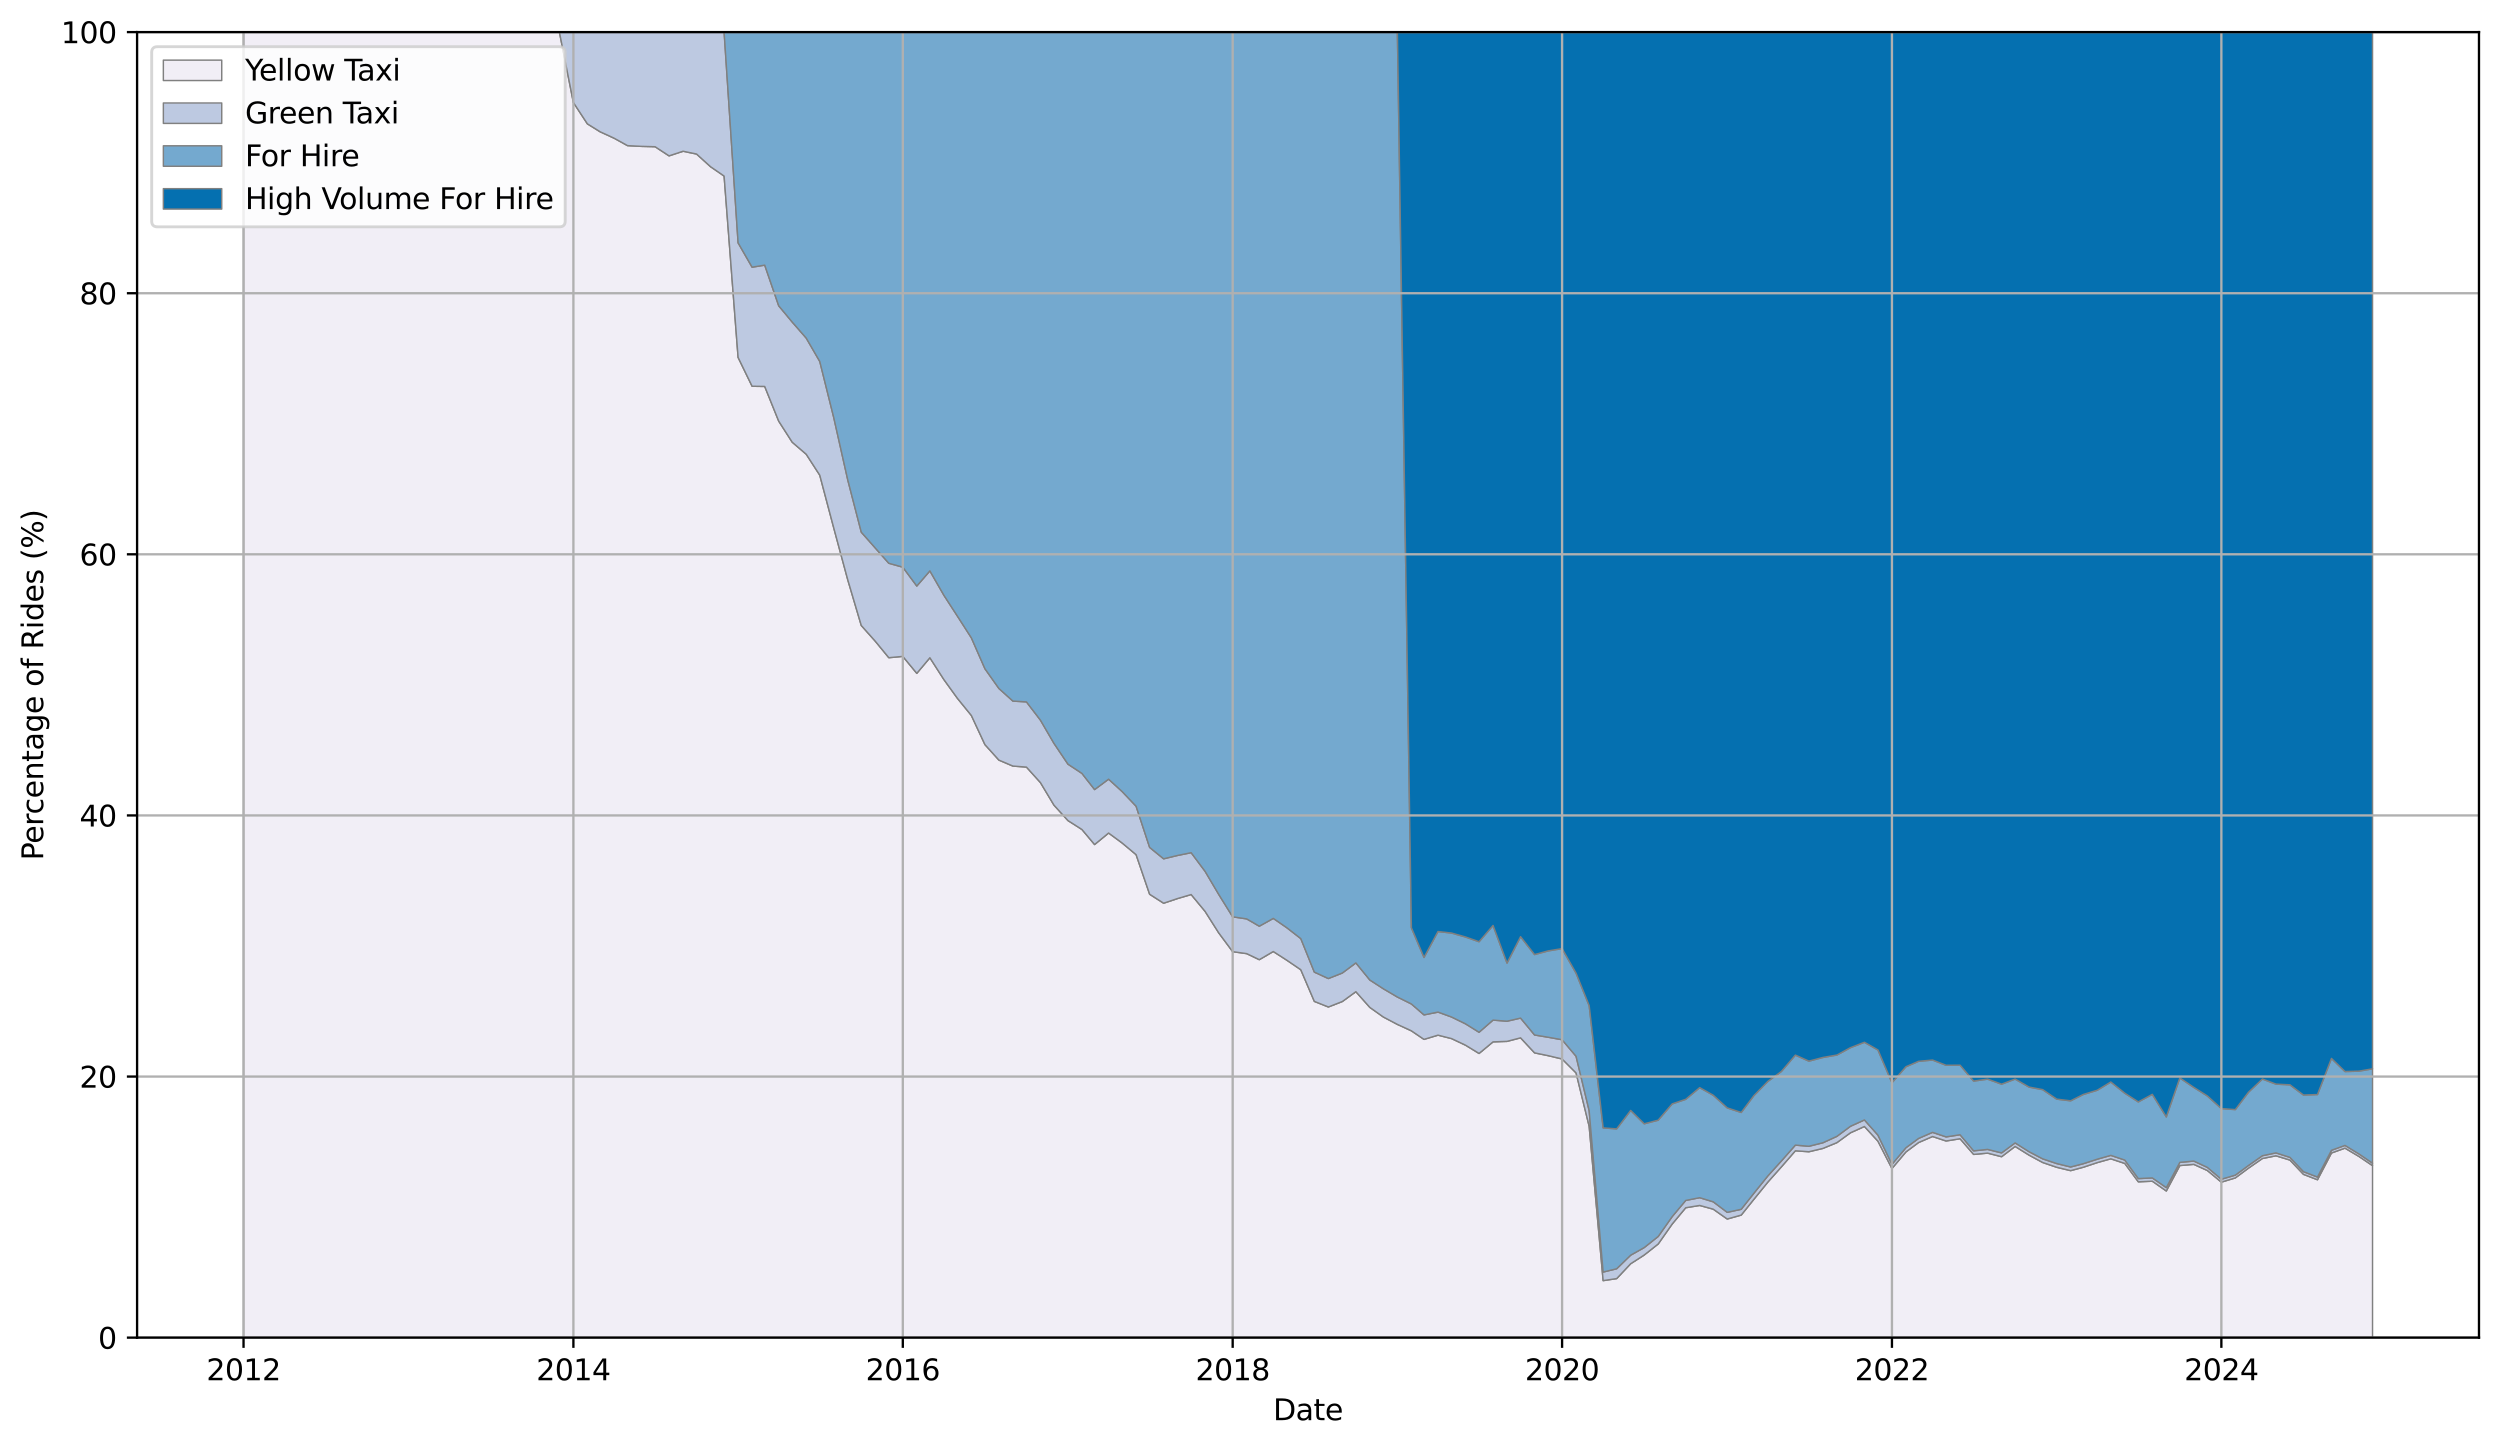 <?xml version="1.0" encoding="utf-8" standalone="no"?>
<!DOCTYPE svg PUBLIC "-//W3C//DTD SVG 1.1//EN"
  "http://www.w3.org/Graphics/SVG/1.1/DTD/svg11.dtd">
<svg xmlns:xlink="http://www.w3.org/1999/xlink" width="856.496pt" height="495.835pt" viewBox="0 0 856.496 495.835" xmlns="http://www.w3.org/2000/svg" version="1.1">
 <defs>
  <style type="text/css">*{stroke-linejoin: round; stroke-linecap: butt}</style>
 </defs>
 <g id="figure_1">
  <g id="patch_1">
   <path d="M 0 495.835 
L 856.496 495.835 
L 856.496 0 
L 0 0 
z
" style="fill: #ffffff"/>
  </g>
  <g id="axes_1">
   <g id="patch_2">
    <path d="M 46.966 458.279 
L 849.296 458.279 
L 849.296 10.999 
L 46.966 10.999 
z
" style="fill: #ffffff"/>
   </g>
   <g id="FillBetweenPolyCollection_1">
    <defs>
     <path id="m7386e8f7bd" d="M 83.435 -484.836 
L 83.435 -37.556 
L 88.228 -37.556 
L 92.711 -37.556 
L 97.504 -37.556 
L 102.141 -37.556 
L 106.934 -37.556 
L 111.572 -37.556 
L 116.364 -37.556 
L 121.157 -37.556 
L 125.795 -37.556 
L 130.587 -37.556 
L 135.225 -37.556 
L 140.018 -37.556 
L 144.81 -37.556 
L 149.139 -37.556 
L 153.932 -37.556 
L 158.57 -37.556 
L 163.362 -37.556 
L 168 -37.556 
L 172.793 -37.556 
L 177.585 -37.556 
L 182.223 -37.556 
L 187.015 -37.556 
L 191.653 -37.556 
L 196.446 -37.556 
L 201.238 -37.556 
L 205.567 -37.556 
L 210.36 -37.556 
L 214.998 -37.556 
L 219.79 -37.556 
L 224.428 -37.556 
L 229.221 -37.556 
L 234.013 -37.556 
L 238.651 -37.556 
L 243.444 -37.556 
L 248.081 -37.556 
L 252.874 -37.556 
L 257.667 -37.556 
L 261.995 -37.556 
L 266.788 -37.556 
L 271.426 -37.556 
L 276.218 -37.556 
L 280.856 -37.556 
L 285.649 -37.556 
L 290.441 -37.556 
L 295.079 -37.556 
L 299.872 -37.556 
L 304.51 -37.556 
L 309.302 -37.556 
L 314.095 -37.556 
L 318.578 -37.556 
L 323.37 -37.556 
L 328.008 -37.556 
L 332.801 -37.556 
L 337.439 -37.556 
L 342.231 -37.556 
L 347.024 -37.556 
L 351.662 -37.556 
L 356.454 -37.556 
L 361.092 -37.556 
L 365.885 -37.556 
L 370.677 -37.556 
L 375.006 -37.556 
L 379.799 -37.556 
L 384.436 -37.556 
L 389.229 -37.556 
L 393.867 -37.556 
L 398.659 -37.556 
L 403.452 -37.556 
L 408.09 -37.556 
L 412.882 -37.556 
L 417.52 -37.556 
L 422.313 -37.556 
L 427.105 -37.556 
L 431.434 -37.556 
L 436.227 -37.556 
L 440.865 -37.556 
L 445.657 -37.556 
L 450.295 -37.556 
L 455.088 -37.556 
L 459.88 -37.556 
L 464.518 -37.556 
L 469.31 -37.556 
L 473.948 -37.556 
L 478.741 -37.556 
L 483.533 -37.556 
L 487.862 -37.556 
L 492.655 -37.556 
L 497.293 -37.556 
L 502.085 -37.556 
L 506.723 -37.556 
L 511.516 -37.556 
L 516.308 -37.556 
L 520.946 -37.556 
L 525.739 -37.556 
L 530.376 -37.556 
L 535.169 -37.556 
L 539.962 -37.556 
L 544.445 -37.556 
L 549.237 -37.556 
L 553.875 -37.556 
L 558.668 -37.556 
L 563.306 -37.556 
L 568.098 -37.556 
L 572.891 -37.556 
L 577.529 -37.556 
L 582.321 -37.556 
L 586.959 -37.556 
L 591.752 -37.556 
L 596.544 -37.556 
L 600.873 -37.556 
L 605.665 -37.556 
L 610.303 -37.556 
L 615.096 -37.556 
L 619.734 -37.556 
L 624.526 -37.556 
L 629.319 -37.556 
L 633.957 -37.556 
L 638.749 -37.556 
L 643.387 -37.556 
L 648.18 -37.556 
L 652.972 -37.556 
L 657.301 -37.556 
L 662.094 -37.556 
L 666.731 -37.556 
L 671.524 -37.556 
L 676.162 -37.556 
L 680.954 -37.556 
L 685.747 -37.556 
L 690.385 -37.556 
L 695.177 -37.556 
L 699.815 -37.556 
L 704.608 -37.556 
L 709.4 -37.556 
L 713.729 -37.556 
L 718.522 -37.556 
L 723.16 -37.556 
L 727.952 -37.556 
L 732.59 -37.556 
L 737.383 -37.556 
L 742.175 -37.556 
L 746.813 -37.556 
L 751.605 -37.556 
L 756.243 -37.556 
L 761.036 -37.556 
L 765.828 -37.556 
L 770.312 -37.556 
L 775.104 -37.556 
L 779.742 -37.556 
L 784.535 -37.556 
L 789.173 -37.556 
L 793.965 -37.556 
L 798.758 -37.556 
L 803.396 -37.556 
L 808.188 -37.556 
L 812.826 -37.556 
L 812.826 -96.494 
L 812.826 -96.494 
L 808.188 -99.632 
L 803.396 -102.482 
L 798.758 -100.818 
L 793.965 -91.66 
L 789.173 -93.5 
L 784.535 -98.399 
L 779.742 -99.864 
L 775.104 -98.935 
L 770.312 -95.619 
L 765.828 -92.29 
L 761.036 -90.833 
L 756.243 -94.821 
L 751.605 -96.929 
L 746.813 -96.522 
L 742.175 -87.808 
L 737.383 -91.16 
L 732.59 -90.948 
L 727.952 -97.244 
L 723.16 -98.832 
L 718.522 -97.531 
L 713.729 -95.94 
L 709.4 -94.776 
L 704.608 -95.937 
L 699.815 -97.571 
L 695.177 -100.08 
L 690.385 -103.069 
L 685.747 -99.553 
L 680.954 -100.779 
L 676.162 -100.335 
L 671.524 -105.706 
L 666.731 -104.939 
L 662.094 -106.472 
L 657.301 -104.405 
L 652.972 -101.184 
L 648.18 -95.507 
L 643.387 -104.864 
L 638.749 -109.906 
L 633.957 -107.74 
L 629.319 -104.368 
L 624.526 -102.392 
L 619.734 -101.252 
L 615.096 -101.578 
L 610.303 -96.069 
L 605.665 -90.855 
L 600.873 -84.949 
L 596.544 -79.551 
L 591.752 -78.205 
L 586.959 -81.575 
L 582.321 -82.854 
L 577.529 -82.066 
L 572.891 -76.486 
L 568.098 -69.652 
L 563.306 -65.873 
L 558.668 -62.886 
L 553.875 -57.793 
L 549.237 -57.095 
L 544.445 -109.982 
L 539.962 -128.25 
L 535.169 -133.031 
L 530.376 -134.175 
L 525.739 -135.128 
L 520.946 -140.275 
L 516.308 -139.064 
L 511.516 -138.896 
L 506.723 -134.923 
L 502.085 -137.755 
L 497.293 -140.023 
L 492.655 -141.192 
L 487.862 -139.749 
L 483.533 -142.681 
L 478.741 -144.879 
L 473.948 -147.408 
L 469.31 -150.698 
L 464.518 -156.087 
L 459.88 -152.715 
L 455.088 -150.847 
L 450.295 -152.759 
L 445.657 -163.599 
L 440.865 -166.869 
L 436.227 -169.847 
L 431.434 -167.053 
L 427.105 -169.125 
L 422.313 -169.8 
L 417.52 -176.257 
L 412.882 -183.574 
L 408.09 -189.369 
L 403.452 -188.003 
L 398.659 -186.397 
L 393.867 -189.467 
L 389.229 -203.031 
L 384.436 -207.036 
L 379.799 -210.443 
L 375.006 -206.497 
L 370.677 -211.652 
L 365.885 -214.706 
L 361.092 -219.993 
L 356.454 -227.722 
L 351.662 -233.031 
L 347.024 -233.384 
L 342.231 -235.422 
L 337.439 -240.735 
L 332.801 -250.694 
L 328.008 -256.601 
L 323.37 -263.031 
L 318.578 -270.491 
L 314.095 -265.152 
L 309.302 -270.958 
L 304.51 -270.506 
L 299.872 -276.155 
L 295.079 -281.535 
L 290.441 -297.205 
L 285.649 -314.948 
L 280.856 -333.033 
L 276.218 -340.208 
L 271.426 -344.321 
L 266.788 -351.553 
L 261.995 -363.438 
L 257.667 -363.514 
L 252.874 -373.381 
L 248.081 -435.518 
L 243.444 -438.712 
L 238.651 -443.063 
L 234.013 -444.022 
L 229.221 -442.438 
L 224.428 -445.571 
L 219.79 -445.691 
L 214.998 -445.941 
L 210.36 -448.506 
L 205.567 -450.707 
L 201.238 -453.406 
L 196.446 -460.718 
L 191.653 -484.836 
L 187.015 -484.836 
L 182.223 -484.836 
L 177.585 -484.836 
L 172.793 -484.836 
L 168 -484.836 
L 163.362 -484.836 
L 158.57 -484.836 
L 153.932 -484.836 
L 149.139 -484.836 
L 144.81 -484.836 
L 140.018 -484.836 
L 135.225 -484.836 
L 130.587 -484.836 
L 125.795 -484.836 
L 121.157 -484.836 
L 116.364 -484.836 
L 111.572 -484.836 
L 106.934 -484.836 
L 102.141 -484.836 
L 97.504 -484.836 
L 92.711 -484.836 
L 88.228 -484.836 
L 83.435 -484.836 
z
" style="stroke: #808080; stroke-width: 0.5"/>
    </defs>
    <g clip-path="url(#pe2e58da94f)">
     <use xlink:href="#m7386e8f7bd" x="0" y="495.835" style="fill: #f1eef6; stroke: #808080; stroke-width: 0.5"/>
    </g>
   </g>
   <g id="FillBetweenPolyCollection_2">
    <defs>
     <path id="md1eb249f2a" d="M 83.435 -484.836 
L 83.435 -484.836 
L 88.228 -484.836 
L 92.711 -484.836 
L 97.504 -484.836 
L 102.141 -484.836 
L 106.934 -484.836 
L 111.572 -484.836 
L 116.364 -484.836 
L 121.157 -484.836 
L 125.795 -484.836 
L 130.587 -484.836 
L 135.225 -484.836 
L 140.018 -484.836 
L 144.81 -484.836 
L 149.139 -484.836 
L 153.932 -484.836 
L 158.57 -484.836 
L 163.362 -484.836 
L 168 -484.836 
L 172.793 -484.836 
L 177.585 -484.836 
L 182.223 -484.836 
L 187.015 -484.836 
L 191.653 -484.836 
L 196.446 -460.718 
L 201.238 -453.406 
L 205.567 -450.707 
L 210.36 -448.506 
L 214.998 -445.941 
L 219.79 -445.691 
L 224.428 -445.571 
L 229.221 -442.438 
L 234.013 -444.022 
L 238.651 -443.063 
L 243.444 -438.712 
L 248.081 -435.518 
L 252.874 -373.381 
L 257.667 -363.514 
L 261.995 -363.438 
L 266.788 -351.553 
L 271.426 -344.321 
L 276.218 -340.208 
L 280.856 -333.033 
L 285.649 -314.948 
L 290.441 -297.205 
L 295.079 -281.535 
L 299.872 -276.155 
L 304.51 -270.506 
L 309.302 -270.958 
L 314.095 -265.152 
L 318.578 -270.491 
L 323.37 -263.031 
L 328.008 -256.601 
L 332.801 -250.694 
L 337.439 -240.735 
L 342.231 -235.422 
L 347.024 -233.384 
L 351.662 -233.031 
L 356.454 -227.722 
L 361.092 -219.993 
L 365.885 -214.706 
L 370.677 -211.652 
L 375.006 -206.497 
L 379.799 -210.443 
L 384.436 -207.036 
L 389.229 -203.031 
L 393.867 -189.467 
L 398.659 -186.397 
L 403.452 -188.003 
L 408.09 -189.369 
L 412.882 -183.574 
L 417.52 -176.257 
L 422.313 -169.8 
L 427.105 -169.125 
L 431.434 -167.053 
L 436.227 -169.847 
L 440.865 -166.869 
L 445.657 -163.599 
L 450.295 -152.759 
L 455.088 -150.847 
L 459.88 -152.715 
L 464.518 -156.087 
L 469.31 -150.698 
L 473.948 -147.408 
L 478.741 -144.879 
L 483.533 -142.681 
L 487.862 -139.749 
L 492.655 -141.192 
L 497.293 -140.023 
L 502.085 -137.755 
L 506.723 -134.923 
L 511.516 -138.896 
L 516.308 -139.064 
L 520.946 -140.275 
L 525.739 -135.128 
L 530.376 -134.175 
L 535.169 -133.031 
L 539.962 -128.25 
L 544.445 -109.982 
L 549.237 -57.095 
L 553.875 -57.793 
L 558.668 -62.886 
L 563.306 -65.873 
L 568.098 -69.652 
L 572.891 -76.486 
L 577.529 -82.066 
L 582.321 -82.854 
L 586.959 -81.575 
L 591.752 -78.205 
L 596.544 -79.551 
L 600.873 -84.949 
L 605.665 -90.855 
L 610.303 -96.069 
L 615.096 -101.578 
L 619.734 -101.252 
L 624.526 -102.392 
L 629.319 -104.368 
L 633.957 -107.74 
L 638.749 -109.906 
L 643.387 -104.864 
L 648.18 -95.507 
L 652.972 -101.184 
L 657.301 -104.405 
L 662.094 -106.472 
L 666.731 -104.939 
L 671.524 -105.706 
L 676.162 -100.335 
L 680.954 -100.779 
L 685.747 -99.553 
L 690.385 -103.069 
L 695.177 -100.08 
L 699.815 -97.571 
L 704.608 -95.937 
L 709.4 -94.776 
L 713.729 -95.94 
L 718.522 -97.531 
L 723.16 -98.832 
L 727.952 -97.244 
L 732.59 -90.948 
L 737.383 -91.16 
L 742.175 -87.808 
L 746.813 -96.522 
L 751.605 -96.929 
L 756.243 -94.821 
L 761.036 -90.833 
L 765.828 -92.29 
L 770.312 -95.619 
L 775.104 -98.935 
L 779.742 -99.864 
L 784.535 -98.399 
L 789.173 -93.5 
L 793.965 -91.66 
L 798.758 -100.818 
L 803.396 -102.482 
L 808.188 -99.632 
L 812.826 -96.494 
L 812.826 -97.341 
L 812.826 -97.341 
L 808.188 -100.5 
L 803.396 -103.423 
L 798.758 -101.75 
L 793.965 -92.582 
L 789.173 -94.416 
L 784.535 -99.321 
L 779.742 -100.86 
L 775.104 -99.894 
L 770.312 -96.537 
L 765.828 -93.245 
L 761.036 -91.828 
L 756.243 -95.893 
L 751.605 -98.056 
L 746.813 -97.618 
L 742.175 -88.957 
L 737.383 -92.285 
L 732.59 -92.05 
L 727.952 -98.4 
L 723.16 -100.01 
L 718.522 -98.697 
L 713.729 -97.154 
L 709.4 -96.029 
L 704.608 -97.213 
L 699.815 -98.822 
L 695.177 -101.252 
L 690.385 -104.275 
L 685.747 -100.854 
L 680.954 -102.054 
L 676.162 -101.56 
L 671.524 -107.072 
L 666.731 -106.341 
L 662.094 -107.896 
L 657.301 -105.813 
L 652.972 -102.628 
L 648.18 -96.938 
L 643.387 -106.939 
L 638.749 -112.152 
L 633.957 -109.971 
L 629.319 -106.523 
L 624.526 -104.331 
L 619.734 -103.126 
L 615.096 -103.522 
L 610.303 -98.097 
L 605.665 -92.974 
L 600.873 -87.025 
L 596.544 -81.544 
L 591.752 -80.488 
L 586.959 -84.094 
L 582.321 -85.511 
L 577.529 -84.571 
L 572.891 -79.032 
L 568.098 -72.228 
L 563.306 -68.425 
L 558.668 -65.815 
L 553.875 -61.167 
L 549.237 -60.027 
L 544.445 -115.33 
L 539.962 -133.953 
L 535.169 -139.624 
L 530.376 -140.485 
L 525.739 -141.257 
L 520.946 -147.042 
L 516.308 -145.97 
L 511.516 -146.354 
L 506.723 -142.185 
L 502.085 -145.072 
L 497.293 -147.418 
L 492.655 -149.098 
L 487.862 -148.134 
L 483.533 -151.883 
L 478.741 -154.259 
L 473.948 -157.077 
L 469.31 -160.079 
L 464.518 -165.945 
L 459.88 -162.486 
L 455.088 -160.589 
L 450.295 -162.791 
L 445.657 -174.267 
L 440.865 -178.001 
L 436.227 -181.194 
L 431.434 -178.523 
L 427.105 -181.027 
L 422.313 -181.739 
L 417.52 -189.442 
L 412.882 -197.288 
L 408.09 -203.704 
L 403.452 -202.764 
L 398.659 -201.608 
L 393.867 -205.513 
L 389.229 -219.621 
L 384.436 -224.665 
L 379.799 -228.894 
L 375.006 -225.334 
L 370.677 -230.869 
L 365.885 -234.032 
L 361.092 -241.163 
L 356.454 -249.111 
L 351.662 -255.371 
L 347.024 -255.643 
L 342.231 -259.955 
L 337.439 -266.722 
L 332.801 -277.295 
L 328.008 -284.755 
L 323.37 -291.909 
L 318.578 -300.249 
L 314.095 -295.061 
L 309.302 -301.524 
L 304.51 -302.853 
L 299.872 -308.086 
L 295.079 -313.511 
L 290.441 -331.427 
L 285.649 -352.752 
L 280.856 -372 
L 276.218 -379.996 
L 271.426 -385.484 
L 266.788 -391.066 
L 261.995 -405 
L 257.667 -404.3 
L 252.874 -412.638 
L 248.081 -484.836 
L 243.444 -484.836 
L 238.651 -484.836 
L 234.013 -484.836 
L 229.221 -484.836 
L 224.428 -484.836 
L 219.79 -484.836 
L 214.998 -484.836 
L 210.36 -484.836 
L 205.567 -484.836 
L 201.238 -484.836 
L 196.446 -484.836 
L 191.653 -484.836 
L 187.015 -484.836 
L 182.223 -484.836 
L 177.585 -484.836 
L 172.793 -484.836 
L 168 -484.836 
L 163.362 -484.836 
L 158.57 -484.836 
L 153.932 -484.836 
L 149.139 -484.836 
L 144.81 -484.836 
L 140.018 -484.836 
L 135.225 -484.836 
L 130.587 -484.836 
L 125.795 -484.836 
L 121.157 -484.836 
L 116.364 -484.836 
L 111.572 -484.836 
L 106.934 -484.836 
L 102.141 -484.836 
L 97.504 -484.836 
L 92.711 -484.836 
L 88.228 -484.836 
L 83.435 -484.836 
z
" style="stroke: #808080; stroke-width: 0.5"/>
    </defs>
    <g clip-path="url(#pe2e58da94f)">
     <use xlink:href="#md1eb249f2a" x="0" y="495.835" style="fill: #bdc9e1; stroke: #808080; stroke-width: 0.5"/>
    </g>
   </g>
   <g id="FillBetweenPolyCollection_3">
    <defs>
     <path id="m185615ddfc" d="M 83.435 -484.836 
L 83.435 -484.836 
L 88.228 -484.836 
L 92.711 -484.836 
L 97.504 -484.836 
L 102.141 -484.836 
L 106.934 -484.836 
L 111.572 -484.836 
L 116.364 -484.836 
L 121.157 -484.836 
L 125.795 -484.836 
L 130.587 -484.836 
L 135.225 -484.836 
L 140.018 -484.836 
L 144.81 -484.836 
L 149.139 -484.836 
L 153.932 -484.836 
L 158.57 -484.836 
L 163.362 -484.836 
L 168 -484.836 
L 172.793 -484.836 
L 177.585 -484.836 
L 182.223 -484.836 
L 187.015 -484.836 
L 191.653 -484.836 
L 196.446 -484.836 
L 201.238 -484.836 
L 205.567 -484.836 
L 210.36 -484.836 
L 214.998 -484.836 
L 219.79 -484.836 
L 224.428 -484.836 
L 229.221 -484.836 
L 234.013 -484.836 
L 238.651 -484.836 
L 243.444 -484.836 
L 248.081 -484.836 
L 252.874 -412.638 
L 257.667 -404.3 
L 261.995 -405 
L 266.788 -391.066 
L 271.426 -385.484 
L 276.218 -379.996 
L 280.856 -372 
L 285.649 -352.752 
L 290.441 -331.427 
L 295.079 -313.511 
L 299.872 -308.086 
L 304.51 -302.853 
L 309.302 -301.524 
L 314.095 -295.061 
L 318.578 -300.249 
L 323.37 -291.909 
L 328.008 -284.755 
L 332.801 -277.295 
L 337.439 -266.722 
L 342.231 -259.955 
L 347.024 -255.643 
L 351.662 -255.371 
L 356.454 -249.111 
L 361.092 -241.163 
L 365.885 -234.032 
L 370.677 -230.869 
L 375.006 -225.334 
L 379.799 -228.894 
L 384.436 -224.665 
L 389.229 -219.621 
L 393.867 -205.513 
L 398.659 -201.608 
L 403.452 -202.764 
L 408.09 -203.704 
L 412.882 -197.288 
L 417.52 -189.442 
L 422.313 -181.739 
L 427.105 -181.027 
L 431.434 -178.523 
L 436.227 -181.194 
L 440.865 -178.001 
L 445.657 -174.267 
L 450.295 -162.791 
L 455.088 -160.589 
L 459.88 -162.486 
L 464.518 -165.945 
L 469.31 -160.079 
L 473.948 -157.077 
L 478.741 -154.259 
L 483.533 -151.883 
L 487.862 -148.134 
L 492.655 -149.098 
L 497.293 -147.418 
L 502.085 -145.072 
L 506.723 -142.185 
L 511.516 -146.354 
L 516.308 -145.97 
L 520.946 -147.042 
L 525.739 -141.257 
L 530.376 -140.485 
L 535.169 -139.624 
L 539.962 -133.953 
L 544.445 -115.33 
L 549.237 -60.027 
L 553.875 -61.167 
L 558.668 -65.815 
L 563.306 -68.425 
L 568.098 -72.228 
L 572.891 -79.032 
L 577.529 -84.571 
L 582.321 -85.511 
L 586.959 -84.094 
L 591.752 -80.488 
L 596.544 -81.544 
L 600.873 -87.025 
L 605.665 -92.974 
L 610.303 -98.097 
L 615.096 -103.522 
L 619.734 -103.126 
L 624.526 -104.331 
L 629.319 -106.523 
L 633.957 -109.971 
L 638.749 -112.152 
L 643.387 -106.939 
L 648.18 -96.938 
L 652.972 -102.628 
L 657.301 -105.813 
L 662.094 -107.896 
L 666.731 -106.341 
L 671.524 -107.072 
L 676.162 -101.56 
L 680.954 -102.054 
L 685.747 -100.854 
L 690.385 -104.275 
L 695.177 -101.252 
L 699.815 -98.822 
L 704.608 -97.213 
L 709.4 -96.029 
L 713.729 -97.154 
L 718.522 -98.697 
L 723.16 -100.01 
L 727.952 -98.4 
L 732.59 -92.05 
L 737.383 -92.285 
L 742.175 -88.957 
L 746.813 -97.618 
L 751.605 -98.056 
L 756.243 -95.893 
L 761.036 -91.828 
L 765.828 -93.245 
L 770.312 -96.537 
L 775.104 -99.894 
L 779.742 -100.86 
L 784.535 -99.321 
L 789.173 -94.416 
L 793.965 -92.582 
L 798.758 -101.75 
L 803.396 -103.423 
L 808.188 -100.5 
L 812.826 -97.341 
L 812.826 -129.657 
L 812.826 -129.657 
L 808.188 -128.861 
L 803.396 -128.722 
L 798.758 -133.216 
L 793.965 -120.841 
L 789.173 -120.675 
L 784.535 -124.179 
L 779.742 -124.411 
L 775.104 -126.16 
L 770.312 -121.623 
L 765.828 -115.687 
L 761.036 -116.04 
L 756.243 -120.361 
L 751.605 -123.29 
L 746.813 -126.531 
L 742.175 -113.181 
L 737.383 -120.911 
L 732.59 -118.322 
L 727.952 -121.305 
L 723.16 -125.141 
L 718.522 -122.321 
L 713.729 -120.862 
L 709.4 -118.696 
L 704.608 -119.279 
L 699.815 -122.533 
L 695.177 -123.396 
L 690.385 -126.143 
L 685.747 -124.4 
L 680.954 -126.126 
L 676.162 -125.458 
L 671.524 -130.912 
L 666.731 -130.868 
L 662.094 -132.663 
L 657.301 -132.233 
L 652.972 -130.374 
L 648.18 -124.9 
L 643.387 -136.116 
L 638.749 -138.752 
L 633.957 -136.902 
L 629.319 -134.377 
L 624.526 -133.548 
L 619.734 -132.293 
L 615.096 -134.359 
L 610.303 -128.747 
L 605.665 -125.351 
L 600.873 -120.465 
L 596.544 -114.707 
L 591.752 -116.265 
L 586.959 -120.61 
L 582.321 -123.213 
L 577.529 -119.207 
L 572.891 -117.651 
L 568.098 -112.065 
L 563.306 -110.827 
L 558.668 -115.398 
L 553.875 -109.087 
L 549.237 -109.421 
L 544.445 -151.308 
L 539.962 -162.411 
L 535.169 -170.842 
L 530.376 -170.052 
L 525.739 -168.802 
L 520.946 -174.925 
L 516.308 -165.887 
L 511.516 -178.756 
L 506.723 -173.2 
L 502.085 -174.825 
L 497.293 -176.174 
L 492.655 -176.691 
L 487.862 -167.813 
L 483.533 -178.004 
L 478.741 -484.836 
L 473.948 -484.836 
L 469.31 -484.836 
L 464.518 -484.836 
L 459.88 -484.836 
L 455.088 -484.836 
L 450.295 -484.836 
L 445.657 -484.836 
L 440.865 -484.836 
L 436.227 -484.836 
L 431.434 -484.836 
L 427.105 -484.836 
L 422.313 -484.836 
L 417.52 -484.836 
L 412.882 -484.836 
L 408.09 -484.836 
L 403.452 -484.836 
L 398.659 -484.836 
L 393.867 -484.836 
L 389.229 -484.836 
L 384.436 -484.836 
L 379.799 -484.836 
L 375.006 -484.836 
L 370.677 -484.836 
L 365.885 -484.836 
L 361.092 -484.836 
L 356.454 -484.836 
L 351.662 -484.836 
L 347.024 -484.836 
L 342.231 -484.836 
L 337.439 -484.836 
L 332.801 -484.836 
L 328.008 -484.836 
L 323.37 -484.836 
L 318.578 -484.836 
L 314.095 -484.836 
L 309.302 -484.836 
L 304.51 -484.836 
L 299.872 -484.836 
L 295.079 -484.836 
L 290.441 -484.836 
L 285.649 -484.836 
L 280.856 -484.836 
L 276.218 -484.836 
L 271.426 -484.836 
L 266.788 -484.836 
L 261.995 -484.836 
L 257.667 -484.836 
L 252.874 -484.836 
L 248.081 -484.836 
L 243.444 -484.836 
L 238.651 -484.836 
L 234.013 -484.836 
L 229.221 -484.836 
L 224.428 -484.836 
L 219.79 -484.836 
L 214.998 -484.836 
L 210.36 -484.836 
L 205.567 -484.836 
L 201.238 -484.836 
L 196.446 -484.836 
L 191.653 -484.836 
L 187.015 -484.836 
L 182.223 -484.836 
L 177.585 -484.836 
L 172.793 -484.836 
L 168 -484.836 
L 163.362 -484.836 
L 158.57 -484.836 
L 153.932 -484.836 
L 149.139 -484.836 
L 144.81 -484.836 
L 140.018 -484.836 
L 135.225 -484.836 
L 130.587 -484.836 
L 125.795 -484.836 
L 121.157 -484.836 
L 116.364 -484.836 
L 111.572 -484.836 
L 106.934 -484.836 
L 102.141 -484.836 
L 97.504 -484.836 
L 92.711 -484.836 
L 88.228 -484.836 
L 83.435 -484.836 
z
" style="stroke: #808080; stroke-width: 0.5"/>
    </defs>
    <g clip-path="url(#pe2e58da94f)">
     <use xlink:href="#m185615ddfc" x="0" y="495.835" style="fill: #74a9cf; stroke: #808080; stroke-width: 0.5"/>
    </g>
   </g>
   <g id="FillBetweenPolyCollection_4">
    <defs>
     <path id="mefe381071f" d="M 83.435 -484.836 
L 83.435 -484.836 
L 88.228 -484.836 
L 92.711 -484.836 
L 97.504 -484.836 
L 102.141 -484.836 
L 106.934 -484.836 
L 111.572 -484.836 
L 116.364 -484.836 
L 121.157 -484.836 
L 125.795 -484.836 
L 130.587 -484.836 
L 135.225 -484.836 
L 140.018 -484.836 
L 144.81 -484.836 
L 149.139 -484.836 
L 153.932 -484.836 
L 158.57 -484.836 
L 163.362 -484.836 
L 168 -484.836 
L 172.793 -484.836 
L 177.585 -484.836 
L 182.223 -484.836 
L 187.015 -484.836 
L 191.653 -484.836 
L 196.446 -484.836 
L 201.238 -484.836 
L 205.567 -484.836 
L 210.36 -484.836 
L 214.998 -484.836 
L 219.79 -484.836 
L 224.428 -484.836 
L 229.221 -484.836 
L 234.013 -484.836 
L 238.651 -484.836 
L 243.444 -484.836 
L 248.081 -484.836 
L 252.874 -484.836 
L 257.667 -484.836 
L 261.995 -484.836 
L 266.788 -484.836 
L 271.426 -484.836 
L 276.218 -484.836 
L 280.856 -484.836 
L 285.649 -484.836 
L 290.441 -484.836 
L 295.079 -484.836 
L 299.872 -484.836 
L 304.51 -484.836 
L 309.302 -484.836 
L 314.095 -484.836 
L 318.578 -484.836 
L 323.37 -484.836 
L 328.008 -484.836 
L 332.801 -484.836 
L 337.439 -484.836 
L 342.231 -484.836 
L 347.024 -484.836 
L 351.662 -484.836 
L 356.454 -484.836 
L 361.092 -484.836 
L 365.885 -484.836 
L 370.677 -484.836 
L 375.006 -484.836 
L 379.799 -484.836 
L 384.436 -484.836 
L 389.229 -484.836 
L 393.867 -484.836 
L 398.659 -484.836 
L 403.452 -484.836 
L 408.09 -484.836 
L 412.882 -484.836 
L 417.52 -484.836 
L 422.313 -484.836 
L 427.105 -484.836 
L 431.434 -484.836 
L 436.227 -484.836 
L 440.865 -484.836 
L 445.657 -484.836 
L 450.295 -484.836 
L 455.088 -484.836 
L 459.88 -484.836 
L 464.518 -484.836 
L 469.31 -484.836 
L 473.948 -484.836 
L 478.741 -484.836 
L 483.533 -178.004 
L 487.862 -167.813 
L 492.655 -176.691 
L 497.293 -176.174 
L 502.085 -174.825 
L 506.723 -173.2 
L 511.516 -178.756 
L 516.308 -165.887 
L 520.946 -174.925 
L 525.739 -168.802 
L 530.376 -170.052 
L 535.169 -170.842 
L 539.962 -162.411 
L 544.445 -151.308 
L 549.237 -109.421 
L 553.875 -109.087 
L 558.668 -115.398 
L 563.306 -110.827 
L 568.098 -112.065 
L 572.891 -117.651 
L 577.529 -119.207 
L 582.321 -123.213 
L 586.959 -120.61 
L 591.752 -116.265 
L 596.544 -114.707 
L 600.873 -120.465 
L 605.665 -125.351 
L 610.303 -128.747 
L 615.096 -134.359 
L 619.734 -132.293 
L 624.526 -133.548 
L 629.319 -134.377 
L 633.957 -136.902 
L 638.749 -138.752 
L 643.387 -136.116 
L 648.18 -124.9 
L 652.972 -130.374 
L 657.301 -132.233 
L 662.094 -132.663 
L 666.731 -130.868 
L 671.524 -130.912 
L 676.162 -125.458 
L 680.954 -126.126 
L 685.747 -124.4 
L 690.385 -126.143 
L 695.177 -123.396 
L 699.815 -122.533 
L 704.608 -119.279 
L 709.4 -118.696 
L 713.729 -120.862 
L 718.522 -122.321 
L 723.16 -125.141 
L 727.952 -121.305 
L 732.59 -118.322 
L 737.383 -120.911 
L 742.175 -113.181 
L 746.813 -126.531 
L 751.605 -123.29 
L 756.243 -120.361 
L 761.036 -116.04 
L 765.828 -115.687 
L 770.312 -121.623 
L 775.104 -126.16 
L 779.742 -124.411 
L 784.535 -124.179 
L 789.173 -120.675 
L 793.965 -120.841 
L 798.758 -133.216 
L 803.396 -128.722 
L 808.188 -128.861 
L 812.826 -129.657 
L 812.826 -484.836 
L 812.826 -484.836 
L 808.188 -484.836 
L 803.396 -484.836 
L 798.758 -484.836 
L 793.965 -484.836 
L 789.173 -484.836 
L 784.535 -484.836 
L 779.742 -484.836 
L 775.104 -484.836 
L 770.312 -484.836 
L 765.828 -484.836 
L 761.036 -484.836 
L 756.243 -484.836 
L 751.605 -484.836 
L 746.813 -484.836 
L 742.175 -484.836 
L 737.383 -484.836 
L 732.59 -484.836 
L 727.952 -484.836 
L 723.16 -484.836 
L 718.522 -484.836 
L 713.729 -484.836 
L 709.4 -484.836 
L 704.608 -484.836 
L 699.815 -484.836 
L 695.177 -484.836 
L 690.385 -484.836 
L 685.747 -484.836 
L 680.954 -484.836 
L 676.162 -484.836 
L 671.524 -484.836 
L 666.731 -484.836 
L 662.094 -484.836 
L 657.301 -484.836 
L 652.972 -484.836 
L 648.18 -484.836 
L 643.387 -484.836 
L 638.749 -484.836 
L 633.957 -484.836 
L 629.319 -484.836 
L 624.526 -484.836 
L 619.734 -484.836 
L 615.096 -484.836 
L 610.303 -484.836 
L 605.665 -484.836 
L 600.873 -484.836 
L 596.544 -484.836 
L 591.752 -484.836 
L 586.959 -484.836 
L 582.321 -484.836 
L 577.529 -484.836 
L 572.891 -484.836 
L 568.098 -484.836 
L 563.306 -484.836 
L 558.668 -484.836 
L 553.875 -484.836 
L 549.237 -484.836 
L 544.445 -484.836 
L 539.962 -484.836 
L 535.169 -484.836 
L 530.376 -484.836 
L 525.739 -484.836 
L 520.946 -484.836 
L 516.308 -484.836 
L 511.516 -484.836 
L 506.723 -484.836 
L 502.085 -484.836 
L 497.293 -484.836 
L 492.655 -484.836 
L 487.862 -484.836 
L 483.533 -484.836 
L 478.741 -484.836 
L 473.948 -484.836 
L 469.31 -484.836 
L 464.518 -484.836 
L 459.88 -484.836 
L 455.088 -484.836 
L 450.295 -484.836 
L 445.657 -484.836 
L 440.865 -484.836 
L 436.227 -484.836 
L 431.434 -484.836 
L 427.105 -484.836 
L 422.313 -484.836 
L 417.52 -484.836 
L 412.882 -484.836 
L 408.09 -484.836 
L 403.452 -484.836 
L 398.659 -484.836 
L 393.867 -484.836 
L 389.229 -484.836 
L 384.436 -484.836 
L 379.799 -484.836 
L 375.006 -484.836 
L 370.677 -484.836 
L 365.885 -484.836 
L 361.092 -484.836 
L 356.454 -484.836 
L 351.662 -484.836 
L 347.024 -484.836 
L 342.231 -484.836 
L 337.439 -484.836 
L 332.801 -484.836 
L 328.008 -484.836 
L 323.37 -484.836 
L 318.578 -484.836 
L 314.095 -484.836 
L 309.302 -484.836 
L 304.51 -484.836 
L 299.872 -484.836 
L 295.079 -484.836 
L 290.441 -484.836 
L 285.649 -484.836 
L 280.856 -484.836 
L 276.218 -484.836 
L 271.426 -484.836 
L 266.788 -484.836 
L 261.995 -484.836 
L 257.667 -484.836 
L 252.874 -484.836 
L 248.081 -484.836 
L 243.444 -484.836 
L 238.651 -484.836 
L 234.013 -484.836 
L 229.221 -484.836 
L 224.428 -484.836 
L 219.79 -484.836 
L 214.998 -484.836 
L 210.36 -484.836 
L 205.567 -484.836 
L 201.238 -484.836 
L 196.446 -484.836 
L 191.653 -484.836 
L 187.015 -484.836 
L 182.223 -484.836 
L 177.585 -484.836 
L 172.793 -484.836 
L 168 -484.836 
L 163.362 -484.836 
L 158.57 -484.836 
L 153.932 -484.836 
L 149.139 -484.836 
L 144.81 -484.836 
L 140.018 -484.836 
L 135.225 -484.836 
L 130.587 -484.836 
L 125.795 -484.836 
L 121.157 -484.836 
L 116.364 -484.836 
L 111.572 -484.836 
L 106.934 -484.836 
L 102.141 -484.836 
L 97.504 -484.836 
L 92.711 -484.836 
L 88.228 -484.836 
L 83.435 -484.836 
z
" style="stroke: #808080; stroke-width: 0.5"/>
    </defs>
    <g clip-path="url(#pe2e58da94f)">
     <use xlink:href="#mefe381071f" x="0" y="495.835" style="fill: #0570b0; stroke: #808080; stroke-width: 0.5"/>
    </g>
   </g>
   <g id="matplotlib.axis_1">
    <g id="xtick_1">
     <g id="line2d_1">
      <path d="M 83.435 458.279 
L 83.435 10.999 
" clip-path="url(#pe2e58da94f)" style="fill: none; stroke: #b0b0b0; stroke-width: 0.8; stroke-linecap: square"/>
     </g>
     <g id="line2d_2">
      <defs>
       <path id="m6202d720ba" d="M 0 0 
L 0 3.5 
" style="stroke: #000000; stroke-width: 0.8"/>
      </defs>
      <g>
       <use xlink:href="#m6202d720ba" x="83.435" y="458.279" style="stroke: #000000; stroke-width: 0.8"/>
      </g>
     </g>
     <g id="text_1">
      <!-- 2012 -->
      <g transform="translate(70.71 472.878) scale(0.1 -0.1)">
       <defs>
        <path id="DejaVuSans-32" d="M 1228 531 
L 3431 531 
L 3431 0 
L 469 0 
L 469 531 
Q 828 903 1448 1529 
Q 2069 2156 2228 2338 
Q 2531 2678 2651 2914 
Q 2772 3150 2772 3378 
Q 2772 3750 2511 3984 
Q 2250 4219 1831 4219 
Q 1534 4219 1204 4116 
Q 875 4013 500 3803 
L 500 4441 
Q 881 4594 1212 4672 
Q 1544 4750 1819 4750 
Q 2544 4750 2975 4387 
Q 3406 4025 3406 3419 
Q 3406 3131 3298 2873 
Q 3191 2616 2906 2266 
Q 2828 2175 2409 1742 
Q 1991 1309 1228 531 
z
" transform="scale(0.016)"/>
        <path id="DejaVuSans-30" d="M 2034 4250 
Q 1547 4250 1301 3770 
Q 1056 3291 1056 2328 
Q 1056 1369 1301 889 
Q 1547 409 2034 409 
Q 2525 409 2770 889 
Q 3016 1369 3016 2328 
Q 3016 3291 2770 3770 
Q 2525 4250 2034 4250 
z
M 2034 4750 
Q 2819 4750 3233 4129 
Q 3647 3509 3647 2328 
Q 3647 1150 3233 529 
Q 2819 -91 2034 -91 
Q 1250 -91 836 529 
Q 422 1150 422 2328 
Q 422 3509 836 4129 
Q 1250 4750 2034 4750 
z
" transform="scale(0.016)"/>
        <path id="DejaVuSans-31" d="M 794 531 
L 1825 531 
L 1825 4091 
L 703 3866 
L 703 4441 
L 1819 4666 
L 2450 4666 
L 2450 531 
L 3481 531 
L 3481 0 
L 794 0 
L 794 531 
z
" transform="scale(0.016)"/>
       </defs>
       <use xlink:href="#DejaVuSans-32"/>
       <use xlink:href="#DejaVuSans-30" transform="translate(63.623 0)"/>
       <use xlink:href="#DejaVuSans-31" transform="translate(127.246 0)"/>
       <use xlink:href="#DejaVuSans-32" transform="translate(190.869 0)"/>
      </g>
     </g>
    </g>
    <g id="xtick_2">
     <g id="line2d_3">
      <path d="M 196.446 458.279 
L 196.446 10.999 
" clip-path="url(#pe2e58da94f)" style="fill: none; stroke: #b0b0b0; stroke-width: 0.8; stroke-linecap: square"/>
     </g>
     <g id="line2d_4">
      <g>
       <use xlink:href="#m6202d720ba" x="196.446" y="458.279" style="stroke: #000000; stroke-width: 0.8"/>
      </g>
     </g>
     <g id="text_2">
      <!-- 2014 -->
      <g transform="translate(183.721 472.878) scale(0.1 -0.1)">
       <defs>
        <path id="DejaVuSans-34" d="M 2419 4116 
L 825 1625 
L 2419 1625 
L 2419 4116 
z
M 2253 4666 
L 3047 4666 
L 3047 1625 
L 3713 1625 
L 3713 1100 
L 3047 1100 
L 3047 0 
L 2419 0 
L 2419 1100 
L 313 1100 
L 313 1709 
L 2253 4666 
z
" transform="scale(0.016)"/>
       </defs>
       <use xlink:href="#DejaVuSans-32"/>
       <use xlink:href="#DejaVuSans-30" transform="translate(63.623 0)"/>
       <use xlink:href="#DejaVuSans-31" transform="translate(127.246 0)"/>
       <use xlink:href="#DejaVuSans-34" transform="translate(190.869 0)"/>
      </g>
     </g>
    </g>
    <g id="xtick_3">
     <g id="line2d_5">
      <path d="M 309.302 458.279 
L 309.302 10.999 
" clip-path="url(#pe2e58da94f)" style="fill: none; stroke: #b0b0b0; stroke-width: 0.8; stroke-linecap: square"/>
     </g>
     <g id="line2d_6">
      <g>
       <use xlink:href="#m6202d720ba" x="309.302" y="458.279" style="stroke: #000000; stroke-width: 0.8"/>
      </g>
     </g>
     <g id="text_3">
      <!-- 2016 -->
      <g transform="translate(296.577 472.878) scale(0.1 -0.1)">
       <defs>
        <path id="DejaVuSans-36" d="M 2113 2584 
Q 1688 2584 1439 2293 
Q 1191 2003 1191 1497 
Q 1191 994 1439 701 
Q 1688 409 2113 409 
Q 2538 409 2786 701 
Q 3034 994 3034 1497 
Q 3034 2003 2786 2293 
Q 2538 2584 2113 2584 
z
M 3366 4563 
L 3366 3988 
Q 3128 4100 2886 4159 
Q 2644 4219 2406 4219 
Q 1781 4219 1451 3797 
Q 1122 3375 1075 2522 
Q 1259 2794 1537 2939 
Q 1816 3084 2150 3084 
Q 2853 3084 3261 2657 
Q 3669 2231 3669 1497 
Q 3669 778 3244 343 
Q 2819 -91 2113 -91 
Q 1303 -91 875 529 
Q 447 1150 447 2328 
Q 447 3434 972 4092 
Q 1497 4750 2381 4750 
Q 2619 4750 2861 4703 
Q 3103 4656 3366 4563 
z
" transform="scale(0.016)"/>
       </defs>
       <use xlink:href="#DejaVuSans-32"/>
       <use xlink:href="#DejaVuSans-30" transform="translate(63.623 0)"/>
       <use xlink:href="#DejaVuSans-31" transform="translate(127.246 0)"/>
       <use xlink:href="#DejaVuSans-36" transform="translate(190.869 0)"/>
      </g>
     </g>
    </g>
    <g id="xtick_4">
     <g id="line2d_7">
      <path d="M 422.313 458.279 
L 422.313 10.999 
" clip-path="url(#pe2e58da94f)" style="fill: none; stroke: #b0b0b0; stroke-width: 0.8; stroke-linecap: square"/>
     </g>
     <g id="line2d_8">
      <g>
       <use xlink:href="#m6202d720ba" x="422.313" y="458.279" style="stroke: #000000; stroke-width: 0.8"/>
      </g>
     </g>
     <g id="text_4">
      <!-- 2018 -->
      <g transform="translate(409.588 472.878) scale(0.1 -0.1)">
       <defs>
        <path id="DejaVuSans-38" d="M 2034 2216 
Q 1584 2216 1326 1975 
Q 1069 1734 1069 1313 
Q 1069 891 1326 650 
Q 1584 409 2034 409 
Q 2484 409 2743 651 
Q 3003 894 3003 1313 
Q 3003 1734 2745 1975 
Q 2488 2216 2034 2216 
z
M 1403 2484 
Q 997 2584 770 2862 
Q 544 3141 544 3541 
Q 544 4100 942 4425 
Q 1341 4750 2034 4750 
Q 2731 4750 3128 4425 
Q 3525 4100 3525 3541 
Q 3525 3141 3298 2862 
Q 3072 2584 2669 2484 
Q 3125 2378 3379 2068 
Q 3634 1759 3634 1313 
Q 3634 634 3220 271 
Q 2806 -91 2034 -91 
Q 1263 -91 848 271 
Q 434 634 434 1313 
Q 434 1759 690 2068 
Q 947 2378 1403 2484 
z
M 1172 3481 
Q 1172 3119 1398 2916 
Q 1625 2713 2034 2713 
Q 2441 2713 2670 2916 
Q 2900 3119 2900 3481 
Q 2900 3844 2670 4047 
Q 2441 4250 2034 4250 
Q 1625 4250 1398 4047 
Q 1172 3844 1172 3481 
z
" transform="scale(0.016)"/>
       </defs>
       <use xlink:href="#DejaVuSans-32"/>
       <use xlink:href="#DejaVuSans-30" transform="translate(63.623 0)"/>
       <use xlink:href="#DejaVuSans-31" transform="translate(127.246 0)"/>
       <use xlink:href="#DejaVuSans-38" transform="translate(190.869 0)"/>
      </g>
     </g>
    </g>
    <g id="xtick_5">
     <g id="line2d_9">
      <path d="M 535.169 458.279 
L 535.169 10.999 
" clip-path="url(#pe2e58da94f)" style="fill: none; stroke: #b0b0b0; stroke-width: 0.8; stroke-linecap: square"/>
     </g>
     <g id="line2d_10">
      <g>
       <use xlink:href="#m6202d720ba" x="535.169" y="458.279" style="stroke: #000000; stroke-width: 0.8"/>
      </g>
     </g>
     <g id="text_5">
      <!-- 2020 -->
      <g transform="translate(522.444 472.878) scale(0.1 -0.1)">
       <use xlink:href="#DejaVuSans-32"/>
       <use xlink:href="#DejaVuSans-30" transform="translate(63.623 0)"/>
       <use xlink:href="#DejaVuSans-32" transform="translate(127.246 0)"/>
       <use xlink:href="#DejaVuSans-30" transform="translate(190.869 0)"/>
      </g>
     </g>
    </g>
    <g id="xtick_6">
     <g id="line2d_11">
      <path d="M 648.18 458.279 
L 648.18 10.999 
" clip-path="url(#pe2e58da94f)" style="fill: none; stroke: #b0b0b0; stroke-width: 0.8; stroke-linecap: square"/>
     </g>
     <g id="line2d_12">
      <g>
       <use xlink:href="#m6202d720ba" x="648.18" y="458.279" style="stroke: #000000; stroke-width: 0.8"/>
      </g>
     </g>
     <g id="text_6">
      <!-- 2022 -->
      <g transform="translate(635.455 472.878) scale(0.1 -0.1)">
       <use xlink:href="#DejaVuSans-32"/>
       <use xlink:href="#DejaVuSans-30" transform="translate(63.623 0)"/>
       <use xlink:href="#DejaVuSans-32" transform="translate(127.246 0)"/>
       <use xlink:href="#DejaVuSans-32" transform="translate(190.869 0)"/>
      </g>
     </g>
    </g>
    <g id="xtick_7">
     <g id="line2d_13">
      <path d="M 761.036 458.279 
L 761.036 10.999 
" clip-path="url(#pe2e58da94f)" style="fill: none; stroke: #b0b0b0; stroke-width: 0.8; stroke-linecap: square"/>
     </g>
     <g id="line2d_14">
      <g>
       <use xlink:href="#m6202d720ba" x="761.036" y="458.279" style="stroke: #000000; stroke-width: 0.8"/>
      </g>
     </g>
     <g id="text_7">
      <!-- 2024 -->
      <g transform="translate(748.311 472.878) scale(0.1 -0.1)">
       <use xlink:href="#DejaVuSans-32"/>
       <use xlink:href="#DejaVuSans-30" transform="translate(63.623 0)"/>
       <use xlink:href="#DejaVuSans-32" transform="translate(127.246 0)"/>
       <use xlink:href="#DejaVuSans-34" transform="translate(190.869 0)"/>
      </g>
     </g>
    </g>
    <g id="text_8">
     <!-- Date -->
     <g transform="translate(436.18 486.556) scale(0.1 -0.1)">
      <defs>
       <path id="DejaVuSans-44" d="M 1259 4147 
L 1259 519 
L 2022 519 
Q 2988 519 3436 956 
Q 3884 1394 3884 2338 
Q 3884 3275 3436 3711 
Q 2988 4147 2022 4147 
L 1259 4147 
z
M 628 4666 
L 1925 4666 
Q 3281 4666 3915 4102 
Q 4550 3538 4550 2338 
Q 4550 1131 3912 565 
Q 3275 0 1925 0 
L 628 0 
L 628 4666 
z
" transform="scale(0.016)"/>
       <path id="DejaVuSans-61" d="M 2194 1759 
Q 1497 1759 1228 1600 
Q 959 1441 959 1056 
Q 959 750 1161 570 
Q 1363 391 1709 391 
Q 2188 391 2477 730 
Q 2766 1069 2766 1631 
L 2766 1759 
L 2194 1759 
z
M 3341 1997 
L 3341 0 
L 2766 0 
L 2766 531 
Q 2569 213 2275 61 
Q 1981 -91 1556 -91 
Q 1019 -91 701 211 
Q 384 513 384 1019 
Q 384 1609 779 1909 
Q 1175 2209 1959 2209 
L 2766 2209 
L 2766 2266 
Q 2766 2663 2505 2880 
Q 2244 3097 1772 3097 
Q 1472 3097 1187 3025 
Q 903 2953 641 2809 
L 641 3341 
Q 956 3463 1253 3523 
Q 1550 3584 1831 3584 
Q 2591 3584 2966 3190 
Q 3341 2797 3341 1997 
z
" transform="scale(0.016)"/>
       <path id="DejaVuSans-74" d="M 1172 4494 
L 1172 3500 
L 2356 3500 
L 2356 3053 
L 1172 3053 
L 1172 1153 
Q 1172 725 1289 603 
Q 1406 481 1766 481 
L 2356 481 
L 2356 0 
L 1766 0 
Q 1100 0 847 248 
Q 594 497 594 1153 
L 594 3053 
L 172 3053 
L 172 3500 
L 594 3500 
L 594 4494 
L 1172 4494 
z
" transform="scale(0.016)"/>
       <path id="DejaVuSans-65" d="M 3597 1894 
L 3597 1613 
L 953 1613 
Q 991 1019 1311 708 
Q 1631 397 2203 397 
Q 2534 397 2845 478 
Q 3156 559 3463 722 
L 3463 178 
Q 3153 47 2828 -22 
Q 2503 -91 2169 -91 
Q 1331 -91 842 396 
Q 353 884 353 1716 
Q 353 2575 817 3079 
Q 1281 3584 2069 3584 
Q 2775 3584 3186 3129 
Q 3597 2675 3597 1894 
z
M 3022 2063 
Q 3016 2534 2758 2815 
Q 2500 3097 2075 3097 
Q 1594 3097 1305 2825 
Q 1016 2553 972 2059 
L 3022 2063 
z
" transform="scale(0.016)"/>
      </defs>
      <use xlink:href="#DejaVuSans-44"/>
      <use xlink:href="#DejaVuSans-61" transform="translate(77.002 0)"/>
      <use xlink:href="#DejaVuSans-74" transform="translate(138.281 0)"/>
      <use xlink:href="#DejaVuSans-65" transform="translate(177.49 0)"/>
     </g>
    </g>
   </g>
   <g id="matplotlib.axis_2">
    <g id="ytick_1">
     <g id="line2d_15">
      <path d="M 46.966 458.279 
L 849.296 458.279 
" clip-path="url(#pe2e58da94f)" style="fill: none; stroke: #b0b0b0; stroke-width: 0.8; stroke-linecap: square"/>
     </g>
     <g id="line2d_16">
      <defs>
       <path id="mbb87a0d401" d="M 0 0 
L -3.5 0 
" style="stroke: #000000; stroke-width: 0.8"/>
      </defs>
      <g>
       <use xlink:href="#mbb87a0d401" x="46.966" y="458.279" style="stroke: #000000; stroke-width: 0.8"/>
      </g>
     </g>
     <g id="text_9">
      <!-- 0 -->
      <g transform="translate(33.603 462.078) scale(0.1 -0.1)">
       <use xlink:href="#DejaVuSans-30"/>
      </g>
     </g>
    </g>
    <g id="ytick_2">
     <g id="line2d_17">
      <path d="M 46.966 368.823 
L 849.296 368.823 
" clip-path="url(#pe2e58da94f)" style="fill: none; stroke: #b0b0b0; stroke-width: 0.8; stroke-linecap: square"/>
     </g>
     <g id="line2d_18">
      <g>
       <use xlink:href="#mbb87a0d401" x="46.966" y="368.823" style="stroke: #000000; stroke-width: 0.8"/>
      </g>
     </g>
     <g id="text_10">
      <!-- 20 -->
      <g transform="translate(27.241 372.622) scale(0.1 -0.1)">
       <use xlink:href="#DejaVuSans-32"/>
       <use xlink:href="#DejaVuSans-30" transform="translate(63.623 0)"/>
      </g>
     </g>
    </g>
    <g id="ytick_3">
     <g id="line2d_19">
      <path d="M 46.966 279.367 
L 849.296 279.367 
" clip-path="url(#pe2e58da94f)" style="fill: none; stroke: #b0b0b0; stroke-width: 0.8; stroke-linecap: square"/>
     </g>
     <g id="line2d_20">
      <g>
       <use xlink:href="#mbb87a0d401" x="46.966" y="279.367" style="stroke: #000000; stroke-width: 0.8"/>
      </g>
     </g>
     <g id="text_11">
      <!-- 40 -->
      <g transform="translate(27.241 283.166) scale(0.1 -0.1)">
       <use xlink:href="#DejaVuSans-34"/>
       <use xlink:href="#DejaVuSans-30" transform="translate(63.623 0)"/>
      </g>
     </g>
    </g>
    <g id="ytick_4">
     <g id="line2d_21">
      <path d="M 46.966 189.911 
L 849.296 189.911 
" clip-path="url(#pe2e58da94f)" style="fill: none; stroke: #b0b0b0; stroke-width: 0.8; stroke-linecap: square"/>
     </g>
     <g id="line2d_22">
      <g>
       <use xlink:href="#mbb87a0d401" x="46.966" y="189.911" style="stroke: #000000; stroke-width: 0.8"/>
      </g>
     </g>
     <g id="text_12">
      <!-- 60 -->
      <g transform="translate(27.241 193.71) scale(0.1 -0.1)">
       <use xlink:href="#DejaVuSans-36"/>
       <use xlink:href="#DejaVuSans-30" transform="translate(63.623 0)"/>
      </g>
     </g>
    </g>
    <g id="ytick_5">
     <g id="line2d_23">
      <path d="M 46.966 100.455 
L 849.296 100.455 
" clip-path="url(#pe2e58da94f)" style="fill: none; stroke: #b0b0b0; stroke-width: 0.8; stroke-linecap: square"/>
     </g>
     <g id="line2d_24">
      <g>
       <use xlink:href="#mbb87a0d401" x="46.966" y="100.455" style="stroke: #000000; stroke-width: 0.8"/>
      </g>
     </g>
     <g id="text_13">
      <!-- 80 -->
      <g transform="translate(27.241 104.254) scale(0.1 -0.1)">
       <use xlink:href="#DejaVuSans-38"/>
       <use xlink:href="#DejaVuSans-30" transform="translate(63.623 0)"/>
      </g>
     </g>
    </g>
    <g id="ytick_6">
     <g id="line2d_25">
      <path d="M 46.966 10.999 
L 849.296 10.999 
" clip-path="url(#pe2e58da94f)" style="fill: none; stroke: #b0b0b0; stroke-width: 0.8; stroke-linecap: square"/>
     </g>
     <g id="line2d_26">
      <g>
       <use xlink:href="#mbb87a0d401" x="46.966" y="10.999" style="stroke: #000000; stroke-width: 0.8"/>
      </g>
     </g>
     <g id="text_14">
      <!-- 100 -->
      <g transform="translate(20.878 14.798) scale(0.1 -0.1)">
       <use xlink:href="#DejaVuSans-31"/>
       <use xlink:href="#DejaVuSans-30" transform="translate(63.623 0)"/>
       <use xlink:href="#DejaVuSans-30" transform="translate(127.246 0)"/>
      </g>
     </g>
    </g>
    <g id="text_15">
     <!-- Percentage of Rides (%) -->
     <g transform="translate(14.798 294.72) rotate(-90) scale(0.1 -0.1)">
      <defs>
       <path id="DejaVuSans-50" d="M 1259 4147 
L 1259 2394 
L 2053 2394 
Q 2494 2394 2734 2622 
Q 2975 2850 2975 3272 
Q 2975 3691 2734 3919 
Q 2494 4147 2053 4147 
L 1259 4147 
z
M 628 4666 
L 2053 4666 
Q 2838 4666 3239 4311 
Q 3641 3956 3641 3272 
Q 3641 2581 3239 2228 
Q 2838 1875 2053 1875 
L 1259 1875 
L 1259 0 
L 628 0 
L 628 4666 
z
" transform="scale(0.016)"/>
       <path id="DejaVuSans-72" d="M 2631 2963 
Q 2534 3019 2420 3045 
Q 2306 3072 2169 3072 
Q 1681 3072 1420 2755 
Q 1159 2438 1159 1844 
L 1159 0 
L 581 0 
L 581 3500 
L 1159 3500 
L 1159 2956 
Q 1341 3275 1631 3429 
Q 1922 3584 2338 3584 
Q 2397 3584 2469 3576 
Q 2541 3569 2628 3553 
L 2631 2963 
z
" transform="scale(0.016)"/>
       <path id="DejaVuSans-63" d="M 3122 3366 
L 3122 2828 
Q 2878 2963 2633 3030 
Q 2388 3097 2138 3097 
Q 1578 3097 1268 2742 
Q 959 2388 959 1747 
Q 959 1106 1268 751 
Q 1578 397 2138 397 
Q 2388 397 2633 464 
Q 2878 531 3122 666 
L 3122 134 
Q 2881 22 2623 -34 
Q 2366 -91 2075 -91 
Q 1284 -91 818 406 
Q 353 903 353 1747 
Q 353 2603 823 3093 
Q 1294 3584 2113 3584 
Q 2378 3584 2631 3529 
Q 2884 3475 3122 3366 
z
" transform="scale(0.016)"/>
       <path id="DejaVuSans-6e" d="M 3513 2113 
L 3513 0 
L 2938 0 
L 2938 2094 
Q 2938 2591 2744 2837 
Q 2550 3084 2163 3084 
Q 1697 3084 1428 2787 
Q 1159 2491 1159 1978 
L 1159 0 
L 581 0 
L 581 3500 
L 1159 3500 
L 1159 2956 
Q 1366 3272 1645 3428 
Q 1925 3584 2291 3584 
Q 2894 3584 3203 3211 
Q 3513 2838 3513 2113 
z
" transform="scale(0.016)"/>
       <path id="DejaVuSans-67" d="M 2906 1791 
Q 2906 2416 2648 2759 
Q 2391 3103 1925 3103 
Q 1463 3103 1205 2759 
Q 947 2416 947 1791 
Q 947 1169 1205 825 
Q 1463 481 1925 481 
Q 2391 481 2648 825 
Q 2906 1169 2906 1791 
z
M 3481 434 
Q 3481 -459 3084 -895 
Q 2688 -1331 1869 -1331 
Q 1566 -1331 1297 -1286 
Q 1028 -1241 775 -1147 
L 775 -588 
Q 1028 -725 1275 -790 
Q 1522 -856 1778 -856 
Q 2344 -856 2625 -561 
Q 2906 -266 2906 331 
L 2906 616 
Q 2728 306 2450 153 
Q 2172 0 1784 0 
Q 1141 0 747 490 
Q 353 981 353 1791 
Q 353 2603 747 3093 
Q 1141 3584 1784 3584 
Q 2172 3584 2450 3431 
Q 2728 3278 2906 2969 
L 2906 3500 
L 3481 3500 
L 3481 434 
z
" transform="scale(0.016)"/>
       <path id="DejaVuSans-20" transform="scale(0.016)"/>
       <path id="DejaVuSans-6f" d="M 1959 3097 
Q 1497 3097 1228 2736 
Q 959 2375 959 1747 
Q 959 1119 1226 758 
Q 1494 397 1959 397 
Q 2419 397 2687 759 
Q 2956 1122 2956 1747 
Q 2956 2369 2687 2733 
Q 2419 3097 1959 3097 
z
M 1959 3584 
Q 2709 3584 3137 3096 
Q 3566 2609 3566 1747 
Q 3566 888 3137 398 
Q 2709 -91 1959 -91 
Q 1206 -91 779 398 
Q 353 888 353 1747 
Q 353 2609 779 3096 
Q 1206 3584 1959 3584 
z
" transform="scale(0.016)"/>
       <path id="DejaVuSans-66" d="M 2375 4863 
L 2375 4384 
L 1825 4384 
Q 1516 4384 1395 4259 
Q 1275 4134 1275 3809 
L 1275 3500 
L 2222 3500 
L 2222 3053 
L 1275 3053 
L 1275 0 
L 697 0 
L 697 3053 
L 147 3053 
L 147 3500 
L 697 3500 
L 697 3744 
Q 697 4328 969 4595 
Q 1241 4863 1831 4863 
L 2375 4863 
z
" transform="scale(0.016)"/>
       <path id="DejaVuSans-52" d="M 2841 2188 
Q 3044 2119 3236 1894 
Q 3428 1669 3622 1275 
L 4263 0 
L 3584 0 
L 2988 1197 
Q 2756 1666 2539 1819 
Q 2322 1972 1947 1972 
L 1259 1972 
L 1259 0 
L 628 0 
L 628 4666 
L 2053 4666 
Q 2853 4666 3247 4331 
Q 3641 3997 3641 3322 
Q 3641 2881 3436 2590 
Q 3231 2300 2841 2188 
z
M 1259 4147 
L 1259 2491 
L 2053 2491 
Q 2509 2491 2742 2702 
Q 2975 2913 2975 3322 
Q 2975 3731 2742 3939 
Q 2509 4147 2053 4147 
L 1259 4147 
z
" transform="scale(0.016)"/>
       <path id="DejaVuSans-69" d="M 603 3500 
L 1178 3500 
L 1178 0 
L 603 0 
L 603 3500 
z
M 603 4863 
L 1178 4863 
L 1178 4134 
L 603 4134 
L 603 4863 
z
" transform="scale(0.016)"/>
       <path id="DejaVuSans-64" d="M 2906 2969 
L 2906 4863 
L 3481 4863 
L 3481 0 
L 2906 0 
L 2906 525 
Q 2725 213 2448 61 
Q 2172 -91 1784 -91 
Q 1150 -91 751 415 
Q 353 922 353 1747 
Q 353 2572 751 3078 
Q 1150 3584 1784 3584 
Q 2172 3584 2448 3432 
Q 2725 3281 2906 2969 
z
M 947 1747 
Q 947 1113 1208 752 
Q 1469 391 1925 391 
Q 2381 391 2643 752 
Q 2906 1113 2906 1747 
Q 2906 2381 2643 2742 
Q 2381 3103 1925 3103 
Q 1469 3103 1208 2742 
Q 947 2381 947 1747 
z
" transform="scale(0.016)"/>
       <path id="DejaVuSans-73" d="M 2834 3397 
L 2834 2853 
Q 2591 2978 2328 3040 
Q 2066 3103 1784 3103 
Q 1356 3103 1142 2972 
Q 928 2841 928 2578 
Q 928 2378 1081 2264 
Q 1234 2150 1697 2047 
L 1894 2003 
Q 2506 1872 2764 1633 
Q 3022 1394 3022 966 
Q 3022 478 2636 193 
Q 2250 -91 1575 -91 
Q 1294 -91 989 -36 
Q 684 19 347 128 
L 347 722 
Q 666 556 975 473 
Q 1284 391 1588 391 
Q 1994 391 2212 530 
Q 2431 669 2431 922 
Q 2431 1156 2273 1281 
Q 2116 1406 1581 1522 
L 1381 1569 
Q 847 1681 609 1914 
Q 372 2147 372 2553 
Q 372 3047 722 3315 
Q 1072 3584 1716 3584 
Q 2034 3584 2315 3537 
Q 2597 3491 2834 3397 
z
" transform="scale(0.016)"/>
       <path id="DejaVuSans-28" d="M 1984 4856 
Q 1566 4138 1362 3434 
Q 1159 2731 1159 2009 
Q 1159 1288 1364 580 
Q 1569 -128 1984 -844 
L 1484 -844 
Q 1016 -109 783 600 
Q 550 1309 550 2009 
Q 550 2706 781 3412 
Q 1013 4119 1484 4856 
L 1984 4856 
z
" transform="scale(0.016)"/>
       <path id="DejaVuSans-25" d="M 4653 2053 
Q 4381 2053 4226 1822 
Q 4072 1591 4072 1178 
Q 4072 772 4226 539 
Q 4381 306 4653 306 
Q 4919 306 5073 539 
Q 5228 772 5228 1178 
Q 5228 1588 5073 1820 
Q 4919 2053 4653 2053 
z
M 4653 2450 
Q 5147 2450 5437 2106 
Q 5728 1763 5728 1178 
Q 5728 594 5436 251 
Q 5144 -91 4653 -91 
Q 4153 -91 3862 251 
Q 3572 594 3572 1178 
Q 3572 1766 3864 2108 
Q 4156 2450 4653 2450 
z
M 1428 4353 
Q 1159 4353 1004 4120 
Q 850 3888 850 3481 
Q 850 3069 1003 2837 
Q 1156 2606 1428 2606 
Q 1700 2606 1854 2837 
Q 2009 3069 2009 3481 
Q 2009 3884 1853 4118 
Q 1697 4353 1428 4353 
z
M 4250 4750 
L 4750 4750 
L 1831 -91 
L 1331 -91 
L 4250 4750 
z
M 1428 4750 
Q 1922 4750 2215 4408 
Q 2509 4066 2509 3481 
Q 2509 2891 2217 2550 
Q 1925 2209 1428 2209 
Q 931 2209 642 2551 
Q 353 2894 353 3481 
Q 353 4063 643 4406 
Q 934 4750 1428 4750 
z
" transform="scale(0.016)"/>
       <path id="DejaVuSans-29" d="M 513 4856 
L 1013 4856 
Q 1481 4119 1714 3412 
Q 1947 2706 1947 2009 
Q 1947 1309 1714 600 
Q 1481 -109 1013 -844 
L 513 -844 
Q 928 -128 1133 580 
Q 1338 1288 1338 2009 
Q 1338 2731 1133 3434 
Q 928 4138 513 4856 
z
" transform="scale(0.016)"/>
      </defs>
      <use xlink:href="#DejaVuSans-50"/>
      <use xlink:href="#DejaVuSans-65" transform="translate(56.678 0)"/>
      <use xlink:href="#DejaVuSans-72" transform="translate(118.201 0)"/>
      <use xlink:href="#DejaVuSans-63" transform="translate(157.064 0)"/>
      <use xlink:href="#DejaVuSans-65" transform="translate(212.045 0)"/>
      <use xlink:href="#DejaVuSans-6e" transform="translate(273.568 0)"/>
      <use xlink:href="#DejaVuSans-74" transform="translate(336.947 0)"/>
      <use xlink:href="#DejaVuSans-61" transform="translate(376.156 0)"/>
      <use xlink:href="#DejaVuSans-67" transform="translate(437.436 0)"/>
      <use xlink:href="#DejaVuSans-65" transform="translate(500.912 0)"/>
      <use xlink:href="#DejaVuSans-20" transform="translate(562.436 0)"/>
      <use xlink:href="#DejaVuSans-6f" transform="translate(594.223 0)"/>
      <use xlink:href="#DejaVuSans-66" transform="translate(655.404 0)"/>
      <use xlink:href="#DejaVuSans-20" transform="translate(690.609 0)"/>
      <use xlink:href="#DejaVuSans-52" transform="translate(722.396 0)"/>
      <use xlink:href="#DejaVuSans-69" transform="translate(791.879 0)"/>
      <use xlink:href="#DejaVuSans-64" transform="translate(819.662 0)"/>
      <use xlink:href="#DejaVuSans-65" transform="translate(883.139 0)"/>
      <use xlink:href="#DejaVuSans-73" transform="translate(944.662 0)"/>
      <use xlink:href="#DejaVuSans-20" transform="translate(996.762 0)"/>
      <use xlink:href="#DejaVuSans-28" transform="translate(1028.549 0)"/>
      <use xlink:href="#DejaVuSans-25" transform="translate(1067.562 0)"/>
      <use xlink:href="#DejaVuSans-29" transform="translate(1162.582 0)"/>
     </g>
    </g>
   </g>
   <g id="patch_3">
    <path d="M 46.966 458.279 
L 46.966 10.999 
" style="fill: none; stroke: #000000; stroke-width: 0.8; stroke-linejoin: miter; stroke-linecap: square"/>
   </g>
   <g id="patch_4">
    <path d="M 849.296 458.279 
L 849.296 10.999 
" style="fill: none; stroke: #000000; stroke-width: 0.8; stroke-linejoin: miter; stroke-linecap: square"/>
   </g>
   <g id="patch_5">
    <path d="M 46.966 458.279 
L 849.296 458.279 
" style="fill: none; stroke: #000000; stroke-width: 0.8; stroke-linejoin: miter; stroke-linecap: square"/>
   </g>
   <g id="patch_6">
    <path d="M 46.966 10.999 
L 849.296 10.999 
" style="fill: none; stroke: #000000; stroke-width: 0.8; stroke-linejoin: miter; stroke-linecap: square"/>
   </g>
   <g id="legend_1">
    <g id="patch_7">
     <path d="M 53.966 77.712 
L 191.634 77.712 
Q 193.634 77.712 193.634 75.712 
L 193.634 17.999 
Q 193.634 15.999 191.634 15.999 
L 53.966 15.999 
Q 51.966 15.999 51.966 17.999 
L 51.966 75.712 
Q 51.966 77.712 53.966 77.712 
z
" style="fill: #ffffff; opacity: 0.8; stroke: #cccccc; stroke-linejoin: miter"/>
    </g>
    <g id="patch_8">
     <path d="M 55.966 27.598 
L 75.966 27.598 
L 75.966 20.598 
L 55.966 20.598 
z
" style="fill: #f1eef6; stroke: #808080; stroke-width: 0.5; stroke-linejoin: miter"/>
    </g>
    <g id="text_16">
     <!-- Yellow Taxi -->
     <g transform="translate(83.966 27.598) scale(0.1 -0.1)">
      <defs>
       <path id="DejaVuSans-59" d="M -13 4666 
L 666 4666 
L 1959 2747 
L 3244 4666 
L 3922 4666 
L 2272 2222 
L 2272 0 
L 1638 0 
L 1638 2222 
L -13 4666 
z
" transform="scale(0.016)"/>
       <path id="DejaVuSans-6c" d="M 603 4863 
L 1178 4863 
L 1178 0 
L 603 0 
L 603 4863 
z
" transform="scale(0.016)"/>
       <path id="DejaVuSans-77" d="M 269 3500 
L 844 3500 
L 1563 769 
L 2278 3500 
L 2956 3500 
L 3675 769 
L 4391 3500 
L 4966 3500 
L 4050 0 
L 3372 0 
L 2619 2869 
L 1863 0 
L 1184 0 
L 269 3500 
z
" transform="scale(0.016)"/>
       <path id="DejaVuSans-54" d="M -19 4666 
L 3928 4666 
L 3928 4134 
L 2272 4134 
L 2272 0 
L 1638 0 
L 1638 4134 
L -19 4134 
L -19 4666 
z
" transform="scale(0.016)"/>
       <path id="DejaVuSans-78" d="M 3513 3500 
L 2247 1797 
L 3578 0 
L 2900 0 
L 1881 1375 
L 863 0 
L 184 0 
L 1544 1831 
L 300 3500 
L 978 3500 
L 1906 2253 
L 2834 3500 
L 3513 3500 
z
" transform="scale(0.016)"/>
      </defs>
      <use xlink:href="#DejaVuSans-59"/>
      <use xlink:href="#DejaVuSans-65" transform="translate(47.834 0)"/>
      <use xlink:href="#DejaVuSans-6c" transform="translate(109.357 0)"/>
      <use xlink:href="#DejaVuSans-6c" transform="translate(137.141 0)"/>
      <use xlink:href="#DejaVuSans-6f" transform="translate(164.924 0)"/>
      <use xlink:href="#DejaVuSans-77" transform="translate(226.105 0)"/>
      <use xlink:href="#DejaVuSans-20" transform="translate(307.893 0)"/>
      <use xlink:href="#DejaVuSans-54" transform="translate(339.68 0)"/>
      <use xlink:href="#DejaVuSans-61" transform="translate(384.264 0)"/>
      <use xlink:href="#DejaVuSans-78" transform="translate(445.543 0)"/>
      <use xlink:href="#DejaVuSans-69" transform="translate(504.723 0)"/>
     </g>
    </g>
    <g id="patch_9">
     <path d="M 55.966 42.276 
L 75.966 42.276 
L 75.966 35.276 
L 55.966 35.276 
z
" style="fill: #bdc9e1; stroke: #808080; stroke-width: 0.5; stroke-linejoin: miter"/>
    </g>
    <g id="text_17">
     <!-- Green Taxi -->
     <g transform="translate(83.966 42.276) scale(0.1 -0.1)">
      <defs>
       <path id="DejaVuSans-47" d="M 3809 666 
L 3809 1919 
L 2778 1919 
L 2778 2438 
L 4434 2438 
L 4434 434 
Q 4069 175 3628 42 
Q 3188 -91 2688 -91 
Q 1594 -91 976 548 
Q 359 1188 359 2328 
Q 359 3472 976 4111 
Q 1594 4750 2688 4750 
Q 3144 4750 3555 4637 
Q 3966 4525 4313 4306 
L 4313 3634 
Q 3963 3931 3569 4081 
Q 3175 4231 2741 4231 
Q 1884 4231 1454 3753 
Q 1025 3275 1025 2328 
Q 1025 1384 1454 906 
Q 1884 428 2741 428 
Q 3075 428 3337 486 
Q 3600 544 3809 666 
z
" transform="scale(0.016)"/>
      </defs>
      <use xlink:href="#DejaVuSans-47"/>
      <use xlink:href="#DejaVuSans-72" transform="translate(77.49 0)"/>
      <use xlink:href="#DejaVuSans-65" transform="translate(116.354 0)"/>
      <use xlink:href="#DejaVuSans-65" transform="translate(177.877 0)"/>
      <use xlink:href="#DejaVuSans-6e" transform="translate(239.4 0)"/>
      <use xlink:href="#DejaVuSans-20" transform="translate(302.779 0)"/>
      <use xlink:href="#DejaVuSans-54" transform="translate(334.566 0)"/>
      <use xlink:href="#DejaVuSans-61" transform="translate(379.15 0)"/>
      <use xlink:href="#DejaVuSans-78" transform="translate(440.43 0)"/>
      <use xlink:href="#DejaVuSans-69" transform="translate(499.609 0)"/>
     </g>
    </g>
    <g id="patch_10">
     <path d="M 55.966 56.954 
L 75.966 56.954 
L 75.966 49.954 
L 55.966 49.954 
z
" style="fill: #74a9cf; stroke: #808080; stroke-width: 0.5; stroke-linejoin: miter"/>
    </g>
    <g id="text_18">
     <!-- For Hire -->
     <g transform="translate(83.966 56.954) scale(0.1 -0.1)">
      <defs>
       <path id="DejaVuSans-46" d="M 628 4666 
L 3309 4666 
L 3309 4134 
L 1259 4134 
L 1259 2759 
L 3109 2759 
L 3109 2228 
L 1259 2228 
L 1259 0 
L 628 0 
L 628 4666 
z
" transform="scale(0.016)"/>
       <path id="DejaVuSans-48" d="M 628 4666 
L 1259 4666 
L 1259 2753 
L 3553 2753 
L 3553 4666 
L 4184 4666 
L 4184 0 
L 3553 0 
L 3553 2222 
L 1259 2222 
L 1259 0 
L 628 0 
L 628 4666 
z
" transform="scale(0.016)"/>
      </defs>
      <use xlink:href="#DejaVuSans-46"/>
      <use xlink:href="#DejaVuSans-6f" transform="translate(53.895 0)"/>
      <use xlink:href="#DejaVuSans-72" transform="translate(115.076 0)"/>
      <use xlink:href="#DejaVuSans-20" transform="translate(156.189 0)"/>
      <use xlink:href="#DejaVuSans-48" transform="translate(187.977 0)"/>
      <use xlink:href="#DejaVuSans-69" transform="translate(263.172 0)"/>
      <use xlink:href="#DejaVuSans-72" transform="translate(290.955 0)"/>
      <use xlink:href="#DejaVuSans-65" transform="translate(329.818 0)"/>
     </g>
    </g>
    <g id="patch_11">
     <path d="M 55.966 71.632 
L 75.966 71.632 
L 75.966 64.632 
L 55.966 64.632 
z
" style="fill: #0570b0; stroke: #808080; stroke-width: 0.5; stroke-linejoin: miter"/>
    </g>
    <g id="text_19">
     <!-- High Volume For Hire -->
     <g transform="translate(83.966 71.632) scale(0.1 -0.1)">
      <defs>
       <path id="DejaVuSans-68" d="M 3513 2113 
L 3513 0 
L 2938 0 
L 2938 2094 
Q 2938 2591 2744 2837 
Q 2550 3084 2163 3084 
Q 1697 3084 1428 2787 
Q 1159 2491 1159 1978 
L 1159 0 
L 581 0 
L 581 4863 
L 1159 4863 
L 1159 2956 
Q 1366 3272 1645 3428 
Q 1925 3584 2291 3584 
Q 2894 3584 3203 3211 
Q 3513 2838 3513 2113 
z
" transform="scale(0.016)"/>
       <path id="DejaVuSans-56" d="M 1831 0 
L 50 4666 
L 709 4666 
L 2188 738 
L 3669 4666 
L 4325 4666 
L 2547 0 
L 1831 0 
z
" transform="scale(0.016)"/>
       <path id="DejaVuSans-75" d="M 544 1381 
L 544 3500 
L 1119 3500 
L 1119 1403 
Q 1119 906 1312 657 
Q 1506 409 1894 409 
Q 2359 409 2629 706 
Q 2900 1003 2900 1516 
L 2900 3500 
L 3475 3500 
L 3475 0 
L 2900 0 
L 2900 538 
Q 2691 219 2414 64 
Q 2138 -91 1772 -91 
Q 1169 -91 856 284 
Q 544 659 544 1381 
z
M 1991 3584 
L 1991 3584 
z
" transform="scale(0.016)"/>
       <path id="DejaVuSans-6d" d="M 3328 2828 
Q 3544 3216 3844 3400 
Q 4144 3584 4550 3584 
Q 5097 3584 5394 3201 
Q 5691 2819 5691 2113 
L 5691 0 
L 5113 0 
L 5113 2094 
Q 5113 2597 4934 2840 
Q 4756 3084 4391 3084 
Q 3944 3084 3684 2787 
Q 3425 2491 3425 1978 
L 3425 0 
L 2847 0 
L 2847 2094 
Q 2847 2600 2669 2842 
Q 2491 3084 2119 3084 
Q 1678 3084 1418 2786 
Q 1159 2488 1159 1978 
L 1159 0 
L 581 0 
L 581 3500 
L 1159 3500 
L 1159 2956 
Q 1356 3278 1631 3431 
Q 1906 3584 2284 3584 
Q 2666 3584 2933 3390 
Q 3200 3197 3328 2828 
z
" transform="scale(0.016)"/>
      </defs>
      <use xlink:href="#DejaVuSans-48"/>
      <use xlink:href="#DejaVuSans-69" transform="translate(75.195 0)"/>
      <use xlink:href="#DejaVuSans-67" transform="translate(102.979 0)"/>
      <use xlink:href="#DejaVuSans-68" transform="translate(166.455 0)"/>
      <use xlink:href="#DejaVuSans-20" transform="translate(229.834 0)"/>
      <use xlink:href="#DejaVuSans-56" transform="translate(261.621 0)"/>
      <use xlink:href="#DejaVuSans-6f" transform="translate(322.279 0)"/>
      <use xlink:href="#DejaVuSans-6c" transform="translate(383.461 0)"/>
      <use xlink:href="#DejaVuSans-75" transform="translate(411.244 0)"/>
      <use xlink:href="#DejaVuSans-6d" transform="translate(474.623 0)"/>
      <use xlink:href="#DejaVuSans-65" transform="translate(572.035 0)"/>
      <use xlink:href="#DejaVuSans-20" transform="translate(633.559 0)"/>
      <use xlink:href="#DejaVuSans-46" transform="translate(665.346 0)"/>
      <use xlink:href="#DejaVuSans-6f" transform="translate(719.24 0)"/>
      <use xlink:href="#DejaVuSans-72" transform="translate(780.422 0)"/>
      <use xlink:href="#DejaVuSans-20" transform="translate(821.535 0)"/>
      <use xlink:href="#DejaVuSans-48" transform="translate(853.322 0)"/>
      <use xlink:href="#DejaVuSans-69" transform="translate(928.518 0)"/>
      <use xlink:href="#DejaVuSans-72" transform="translate(956.301 0)"/>
      <use xlink:href="#DejaVuSans-65" transform="translate(995.164 0)"/>
     </g>
    </g>
   </g>
  </g>
 </g>
 <defs>
  <clipPath id="pe2e58da94f">
   <rect x="46.966" y="10.999" width="802.33" height="447.28"/>
  </clipPath>
 </defs>
</svg>
